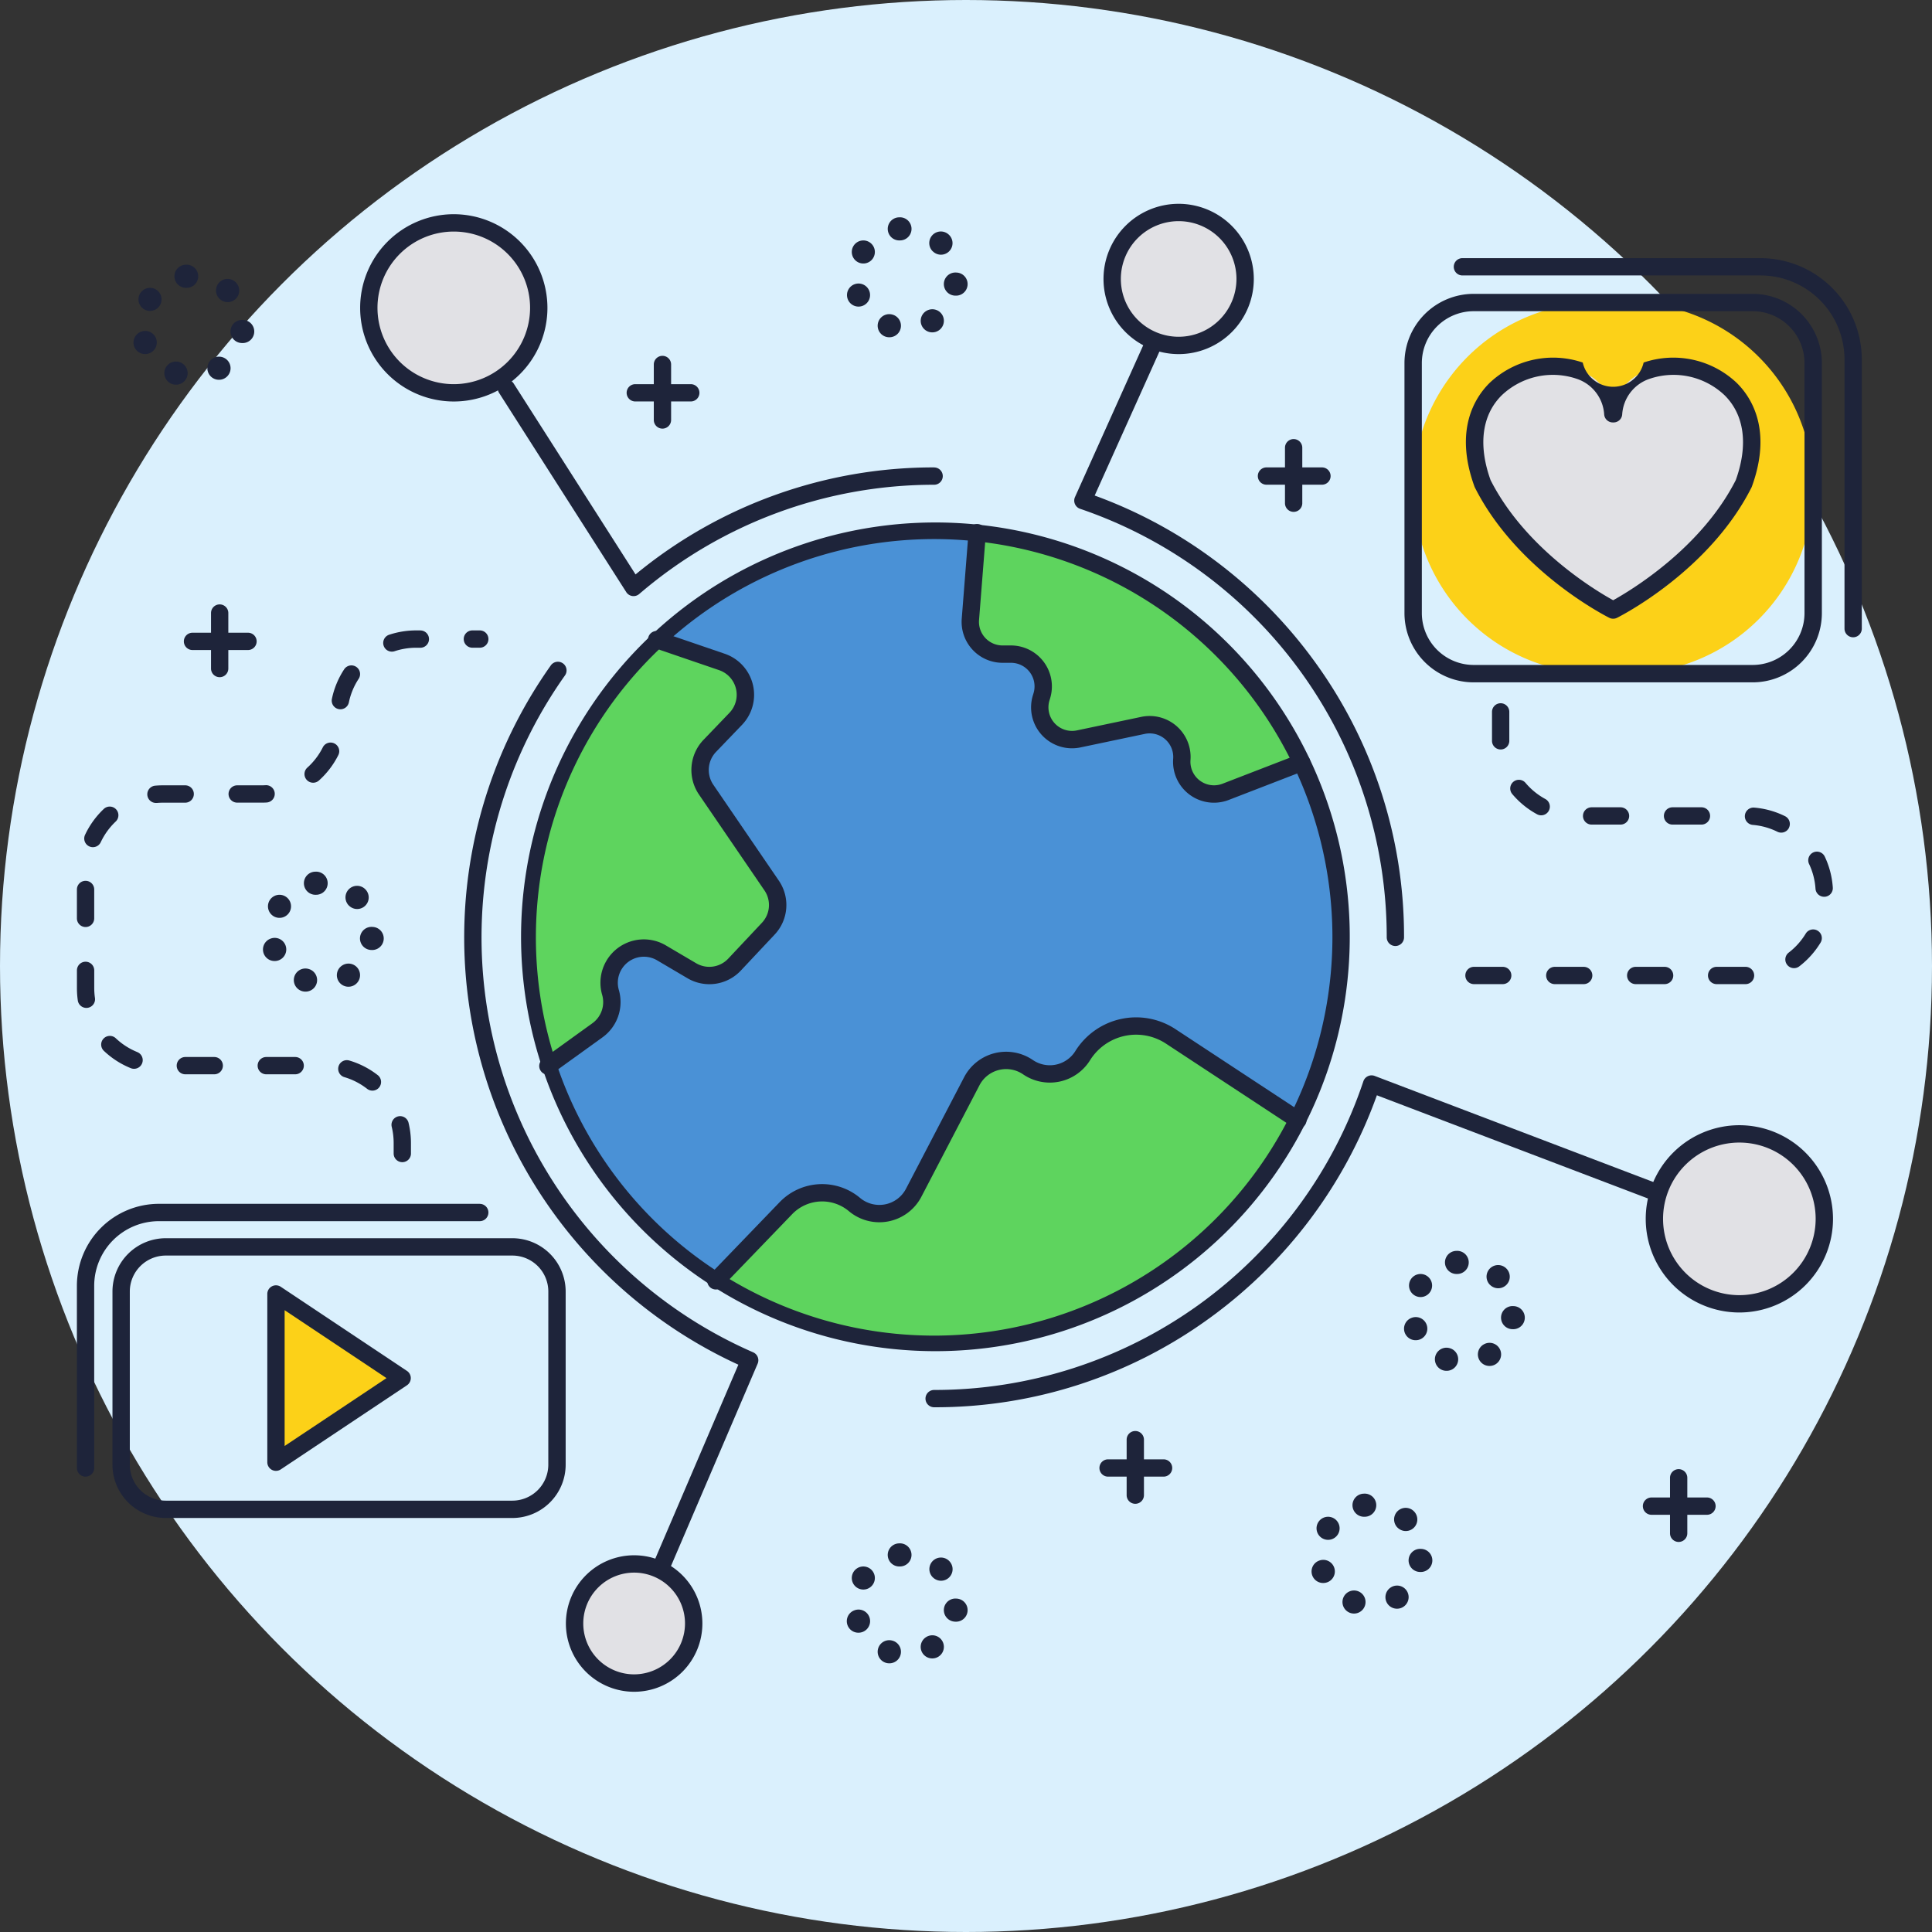 <svg xmlns="http://www.w3.org/2000/svg" width="201" height="201" viewBox="0 0 201 201">
  <rect x="0" y="0" width="201" height="201" fill="#333333" stroke="none"/>
  <g id="Grupo_15894" data-name="Grupo 15894" transform="translate(-1036 -4234)">
    <circle id="Elipse_774" data-name="Elipse 774" cx="100.5" cy="100.5" r="100.5" transform="translate(1036 4234)" fill="#daf0fd"/>
    <g id="Grupo_15379" data-name="Grupo 15379" transform="translate(-3701.203 3710.204)">
      <g id="Color" transform="translate(4765.914 545.902)">
        <g id="Grupo_15320" data-name="Grupo 15320" transform="translate(0 112.519)">
          <path id="Trazado_25835" data-name="Trazado 25835" d="M4917.391,1505.5l13.125-8.75-13.125-8.75Z" transform="translate(-4917.391 -1488)" fill="#fcd118"/>
        </g>
        <g id="Grupo_15321" data-name="Grupo 15321" transform="translate(26.138 33.076)">
          <circle id="Elipse_775" data-name="Elipse 775" cx="42.337" cy="42.337" r="42.337" fill="#4a91d6"/>
        </g>
        <g id="Grupo_15322" data-name="Grupo 15322" transform="translate(118.312 9.368)">
          <path id="Rectángulo_2798" data-name="Rectángulo 2798" d="M19.3,0h3.007a19.3,19.3,0,0,1,19.3,19.3v0a19.3,19.3,0,0,1-19.3,19.3H19.3A19.3,19.3,0,0,1,0,19.3v0A19.3,19.3,0,0,1,19.3,0Z" fill="#fcd118"/>
        </g>
        <g id="Grupo_15323" data-name="Grupo 15323" transform="translate(26.053 44.438)">
          <path id="Trazado_25836" data-name="Trazado 25836" d="M5152.694,937.563a3.612,3.612,0,0,1,.377-4.538l2.706-2.819a3.612,3.612,0,0,0-1.437-5.919l-6.784-2.321c-13.147,14.065-16.313,28.9-11.316,44.358l5.155-3.714a3.613,3.613,0,0,0,1.357-3.937h0a3.612,3.612,0,0,1,5.3-4.119l3.143,1.852a3.612,3.612,0,0,0,4.466-.639l3.493-3.719a3.613,3.613,0,0,0,.351-4.51Z" transform="translate(-5133.997 -921.966)" fill="#5ed45e"/>
        </g>
        <g id="Grupo_15324" data-name="Grupo 15324" transform="translate(72.237 33.311)">
          <path id="Trazado_25837" data-name="Trazado 25837" d="M5518.7,829.455l-.709,9.014a3.356,3.356,0,0,0,3.346,3.62h.873a3.357,3.357,0,0,1,3.214,4.325l-.073.242a3.357,3.357,0,0,0,3.9,4.253l6.694-1.407a3.357,3.357,0,0,1,4.038,3.533h0a3.357,3.357,0,0,0,4.558,3.379l7.909-3.056C5547.227,841.329,5536.422,833.059,5518.7,829.455Z" transform="translate(-5517.983 -829.455)" fill="#5ed45e"/>
        </g>
        <g id="Grupo_15325" data-name="Grupo 15325" transform="translate(45.768 84.638)">
          <path id="Trazado_25838" data-name="Trazado 25838" d="M5336.071,1259.283h0a4.028,4.028,0,0,1-5.691,1.2h0a4.028,4.028,0,0,0-5.845,1.465l-6.045,11.6a4.029,4.029,0,0,1-6.166,1.221h0a5.219,5.219,0,0,0-7.118.372l-7.294,7.569c24.645,11.72,45.189,7.542,60.55-16.735l-13.23-8.7A6.552,6.552,0,0,0,5336.071,1259.283Z" transform="translate(-5297.911 -1256.197)" fill="#5ed45e"/>
        </g>
        <g id="Grupo_15328" data-name="Grupo 15328" transform="translate(124.701 15.986)">
          <g id="Grupo_15327" data-name="Grupo 15327">
            <g id="Grupo_15326" data-name="Grupo 15326">
              <path id="Trazado_25839" data-name="Trazado 25839" d="M5968.635,690.363h-.074c-.615-8.5-18.386-6.057-13.548,7.258,4.295,8.516,13.585,13.161,13.585,13.161s9.29-4.645,13.585-13.161C5987.021,684.306,5969.25,681.863,5968.635,690.363Z" transform="translate(-5954.179 -685.407)" fill="#e1e1e5"/>
            </g>
          </g>
        </g>
        <g id="Grupo_15329" data-name="Grupo 15329" transform="translate(9.66 1.082)">
          <circle id="Elipse_776" data-name="Elipse 776" cx="8.84" cy="8.84" r="8.84" fill="#e1e1e5"/>
        </g>
        <g id="Grupo_15330" data-name="Grupo 15330" transform="translate(143.407 95.86)">
          <circle id="Elipse_777" data-name="Elipse 777" cx="8.84" cy="8.84" r="8.84" fill="#e1e1e5"/>
        </g>
        <g id="Grupo_15331" data-name="Grupo 15331" transform="translate(31.069 140.603)">
          <circle id="Elipse_778" data-name="Elipse 778" cx="6.194" cy="6.194" r="6.194" fill="#e1e1e5"/>
        </g>
        <g id="Grupo_15332" data-name="Grupo 15332" transform="translate(86.998 0)">
          <circle id="Elipse_779" data-name="Elipse 779" cx="6.916" cy="6.916" r="6.916" fill="#e1e1e5"/>
        </g>
      </g>
      <g id="NETWORK" transform="translate(4745.203 545)">
        <g id="Grupo_15333" data-name="Grupo 15333" transform="translate(128.465 134.186)">
          <path id="Trazado_25840" data-name="Trazado 25840" d="M5819.257,1680.849a1.2,1.2,0,1,0,.38,1.659A1.2,1.2,0,0,0,5819.257,1680.849Z" transform="translate(-5816.918 -1678.257)" fill="#1e243a"/>
          <path id="Trazado_25841" data-name="Trazado 25841" d="M5814.088,1718.021a1.2,1.2,0,0,0,.4,2.338,1.216,1.216,0,0,0,.4-.068,1.2,1.2,0,0,0-.8-2.27Z" transform="translate(-5813.282 -1711.059)" fill="#1e243a"/>
          <path id="Trazado_25842" data-name="Trazado 25842" d="M5884.937,1675a1.2,1.2,0,0,0,1.7-1.7l0,0-.009-.01a1.2,1.2,0,1,0-1.7,1.707A.03.03,0,0,1,5884.937,1675Z" transform="translate(-5876 -1671.457)" fill="#1e243a"/>
          <path id="Trazado_25843" data-name="Trazado 25843" d="M5841.448,1744.507a1.2,1.2,0,1,0,.741,1.531A1.2,1.2,0,0,0,5841.448,1744.507Z" transform="translate(-5836.654 -1734.361)" fill="#1e243a"/>
          <path id="Trazado_25844" data-name="Trazado 25844" d="M5898.4,1708.434a1.2,1.2,0,1,0-.268,2.39,1.042,1.042,0,0,0,.135.008,1.2,1.2,0,0,0,.132-2.4Z" transform="translate(-5886.982 -1702.679)" fill="#1e243a"/>
          <path id="Trazado_25845" data-name="Trazado 25845" d="M5877.686,1740.39a1.2,1.2,0,0,0,.644,2.22,1.189,1.189,0,0,0,.64-.187,1.2,1.2,0,1,0-1.283-2.034Z" transform="translate(-5869.446 -1730.635)" fill="#1e243a"/>
          <path id="Trazado_25846" data-name="Trazado 25846" d="M5850.2,1660.652a1.2,1.2,0,0,0,.135,2.4,1.321,1.321,0,0,0,.139-.007,1.2,1.2,0,0,0-.274-2.39Z" transform="translate(-5844.822 -1660.644)" fill="#1e243a"/>
        </g>
        <g id="Grupo_15334" data-name="Grupo 15334" transform="translate(138.087 108.928)">
          <path id="Trazado_25847" data-name="Trazado 25847" d="M5894.089,1508.021a1.2,1.2,0,0,0,.4,2.338,1.216,1.216,0,0,0,.4-.068,1.2,1.2,0,0,0-.8-2.27Z" transform="translate(-5893.284 -1501.059)" fill="#1e243a"/>
          <path id="Trazado_25848" data-name="Trazado 25848" d="M5978.395,1498.434a1.2,1.2,0,1,0-.267,2.39,1.3,1.3,0,0,0,.136.008,1.2,1.2,0,0,0,.131-2.4Z" transform="translate(-5966.982 -1492.679)" fill="#1e243a"/>
          <path id="Trazado_25849" data-name="Trazado 25849" d="M5964.933,1464.994s0,0,0,.006a1.2,1.2,0,0,0,1.7-1.7l0,0-.009-.01a1.2,1.2,0,0,0-1.7,1.707Z" transform="translate(-5956 -1461.457)" fill="#1e243a"/>
          <path id="Trazado_25850" data-name="Trazado 25850" d="M5899.26,1470.849a1.2,1.2,0,1,0,.38,1.659A1.2,1.2,0,0,0,5899.26,1470.849Z" transform="translate(-5896.921 -1468.257)" fill="#1e243a"/>
          <path id="Trazado_25851" data-name="Trazado 25851" d="M5957.686,1530.39h0a1.2,1.2,0,0,0,.644,2.222,1.189,1.189,0,0,0,.64-.186,1.2,1.2,0,1,0-1.283-2.034Z" transform="translate(-5949.446 -1520.635)" fill="#1e243a"/>
          <path id="Trazado_25852" data-name="Trazado 25852" d="M5930.2,1450.652a1.2,1.2,0,0,0,.136,2.4,1.324,1.324,0,0,0,.137-.007h0a1.2,1.2,0,0,0-.274-2.39Z" transform="translate(-5924.822 -1450.644)" fill="#1e243a"/>
          <path id="Trazado_25853" data-name="Trazado 25853" d="M5921.448,1534.507a1.2,1.2,0,0,0-.79,2.272,1.184,1.184,0,0,0,.395.066,1.2,1.2,0,0,0,.4-2.338Z" transform="translate(-5916.654 -1524.361)" fill="#1e243a"/>
        </g>
        <g id="Grupo_15335" data-name="Grupo 15335" transform="translate(5.903 6.332)">
          <path id="Trazado_25854" data-name="Trazado 25854" d="M4800.259,617.849a1.2,1.2,0,1,0,.38,1.659A1.2,1.2,0,0,0,4800.259,617.849Z" transform="translate(-4797.92 -615.257)" fill="#1e243a"/>
          <path id="Trazado_25855" data-name="Trazado 25855" d="M4822.448,681.507a1.2,1.2,0,1,0-.79,2.272,1.185,1.185,0,0,0,.395.066,1.2,1.2,0,0,0,.4-2.338Z" transform="translate(-4817.654 -671.361)" fill="#1e243a"/>
          <path id="Trazado_25856" data-name="Trazado 25856" d="M4865.933,611.995l0,.006a1.2,1.2,0,0,0,1.7-1.7l0,0-.009-.01a1.2,1.2,0,0,0-1.7,1.707Z" transform="translate(-4857 -608.458)" fill="#1e243a"/>
          <path id="Trazado_25857" data-name="Trazado 25857" d="M4795.089,655.021a1.2,1.2,0,0,0,.4,2.338,1.215,1.215,0,0,0,.4-.069,1.2,1.2,0,0,0-.8-2.27Z" transform="translate(-4794.284 -648.059)" fill="#1e243a"/>
          <path id="Trazado_25858" data-name="Trazado 25858" d="M4879.395,645.434a1.2,1.2,0,1,0-.267,2.39,1.308,1.308,0,0,0,.136.008,1.2,1.2,0,0,0,.131-2.4Z" transform="translate(-4867.982 -639.679)" fill="#1e243a"/>
          <path id="Trazado_25859" data-name="Trazado 25859" d="M4831.2,597.652a1.2,1.2,0,0,0,.136,2.4,1.35,1.35,0,0,0,.139-.007,1.2,1.2,0,0,0-.274-2.39Z" transform="translate(-4825.822 -597.644)" fill="#1e243a"/>
          <path id="Trazado_25860" data-name="Trazado 25860" d="M4858.686,677.39a1.2,1.2,0,0,0,.644,2.22,1.188,1.188,0,0,0,.64-.186,1.2,1.2,0,1,0-1.283-2.034Z" transform="translate(-4850.446 -667.635)" fill="#1e243a"/>
        </g>
        <g id="Grupo_15336" data-name="Grupo 15336" transform="translate(80.114 1.4)">
          <path id="Trazado_25861" data-name="Trazado 25861" d="M5412.088,614.021a1.2,1.2,0,1,0,1.532.736A1.2,1.2,0,0,0,5412.088,614.021Z" transform="translate(-5411.282 -607.059)" fill="#1e243a"/>
          <path id="Trazado_25862" data-name="Trazado 25862" d="M5417.257,576.849a1.2,1.2,0,1,0,.38,1.659A1.2,1.2,0,0,0,5417.257,576.849Z" transform="translate(-5414.918 -574.257)" fill="#1e243a"/>
          <path id="Trazado_25863" data-name="Trazado 25863" d="M5482.932,570.993a.013.013,0,0,1,0,.006,1.2,1.2,0,0,0,1.7-1.7l-.013-.012h0a1.2,1.2,0,1,0-1.7,1.707Z" transform="translate(-5474 -567.457)" fill="#1e243a"/>
          <path id="Trazado_25864" data-name="Trazado 25864" d="M5496.4,604.434a1.2,1.2,0,1,0-.267,2.39,1.019,1.019,0,0,0,.135.008,1.2,1.2,0,0,0,.132-2.4Z" transform="translate(-5484.982 -598.679)" fill="#1e243a"/>
          <path id="Trazado_25865" data-name="Trazado 25865" d="M5439.448,640.507a1.2,1.2,0,1,0-.79,2.272,1.221,1.221,0,0,0,.395.066,1.2,1.2,0,0,0,.4-2.338Z" transform="translate(-5434.654 -630.361)" fill="#1e243a"/>
          <path id="Trazado_25866" data-name="Trazado 25866" d="M5475.686,636.39a1.2,1.2,0,0,0,.644,2.219,1.176,1.176,0,0,0,.64-.185,1.2,1.2,0,1,0-1.283-2.034Z" transform="translate(-5467.446 -626.635)" fill="#1e243a"/>
          <path id="Trazado_25867" data-name="Trazado 25867" d="M5448.2,556.652a1.2,1.2,0,0,0,.136,2.4,1.35,1.35,0,0,0,.139-.007,1.2,1.2,0,0,0-.274-2.39Z" transform="translate(-5442.822 -556.644)" fill="#1e243a"/>
        </g>
        <g id="Grupo_15337" data-name="Grupo 15337" transform="translate(19.374 69.477)">
          <path id="Trazado_25868" data-name="Trazado 25868" d="M4912.259,1142.849a1.2,1.2,0,1,0,.38,1.659A1.2,1.2,0,0,0,4912.259,1142.849Z" transform="translate(-4909.92 -1140.257)" fill="#1e243a"/>
          <path id="Trazado_25869" data-name="Trazado 25869" d="M4907.089,1180.021a1.2,1.2,0,0,0,.4,2.338,1.218,1.218,0,0,0,.4-.068,1.2,1.2,0,0,0-.8-2.27Z" transform="translate(-4906.284 -1173.059)" fill="#1e243a"/>
          <path id="Trazado_25870" data-name="Trazado 25870" d="M4977.933,1136.995l0,0a1.2,1.2,0,0,0,1.7-1.7l0,0-.009-.01a1.2,1.2,0,0,0-1.7,1.707Z" transform="translate(-4969 -1133.457)" fill="#1e243a"/>
          <path id="Trazado_25871" data-name="Trazado 25871" d="M4991.395,1170.434a1.2,1.2,0,1,0-.267,2.39,1.014,1.014,0,0,0,.135.009,1.2,1.2,0,0,0,.132-2.4Z" transform="translate(-4979.982 -1164.679)" fill="#1e243a"/>
          <path id="Trazado_25872" data-name="Trazado 25872" d="M4970.686,1202.39a1.2,1.2,0,0,0,.644,2.22,1.189,1.189,0,0,0,.64-.187,1.2,1.2,0,1,0-1.283-2.034Z" transform="translate(-4962.446 -1192.635)" fill="#1e243a"/>
          <path id="Trazado_25873" data-name="Trazado 25873" d="M4934.448,1206.507a1.2,1.2,0,0,0-.79,2.272,1.22,1.22,0,0,0,.395.066,1.2,1.2,0,0,0,.4-2.338Z" transform="translate(-4929.655 -1196.361)" fill="#1e243a"/>
          <path id="Trazado_25874" data-name="Trazado 25874" d="M4943.2,1122.652a1.2,1.2,0,0,0,.136,2.4c.045,0,.091,0,.138-.007a1.2,1.2,0,0,0-.274-2.39Z" transform="translate(-4937.823 -1122.644)" fill="#1e243a"/>
        </g>
        <g id="Grupo_15338" data-name="Grupo 15338" transform="translate(80.114 139.358)">
          <path id="Trazado_25875" data-name="Trazado 25875" d="M5417.257,1723.849a1.2,1.2,0,1,0,.38,1.659A1.2,1.2,0,0,0,5417.257,1723.849Z" transform="translate(-5414.918 -1721.257)" fill="#1e243a"/>
          <path id="Trazado_25876" data-name="Trazado 25876" d="M5482.934,1717.993l.006.006h0a1.2,1.2,0,0,0,1.7-1.7l0,0-.008-.01a1.2,1.2,0,1,0-1.7,1.707S5482.933,1717.993,5482.934,1717.993Z" transform="translate(-5474.001 -1714.457)" fill="#1e243a"/>
          <path id="Trazado_25877" data-name="Trazado 25877" d="M5412.089,1761.021a1.2,1.2,0,0,0,.4,2.338,1.221,1.221,0,0,0,.4-.069,1.2,1.2,0,0,0-.8-2.27Z" transform="translate(-5411.284 -1754.059)" fill="#1e243a"/>
          <path id="Trazado_25878" data-name="Trazado 25878" d="M5439.448,1787.507a1.2,1.2,0,1,0-.79,2.272,1.218,1.218,0,0,0,.395.066,1.2,1.2,0,0,0,.4-2.338Z" transform="translate(-5434.654 -1777.361)" fill="#1e243a"/>
          <path id="Trazado_25879" data-name="Trazado 25879" d="M5496.4,1751.435a1.2,1.2,0,1,0-.267,2.39,1.009,1.009,0,0,0,.135.009,1.2,1.2,0,0,0,.132-2.4Z" transform="translate(-5484.982 -1745.681)" fill="#1e243a"/>
          <path id="Trazado_25880" data-name="Trazado 25880" d="M5448.2,1703.652a1.2,1.2,0,0,0,.136,2.4,1.33,1.33,0,0,0,.138-.007,1.2,1.2,0,0,0-.274-2.39Z" transform="translate(-5442.823 -1703.644)" fill="#1e243a"/>
          <path id="Trazado_25881" data-name="Trazado 25881" d="M5475.686,1783.39a1.2,1.2,0,0,0,.644,2.22,1.189,1.189,0,0,0,.64-.186,1.2,1.2,0,1,0-1.283-2.034Z" transform="translate(-5467.446 -1773.635)" fill="#1e243a"/>
        </g>
        <g id="Grupo_15341" data-name="Grupo 15341" transform="translate(162.915 131.643)">
          <g id="Grupo_15339" data-name="Grupo 15339" transform="translate(2.826)">
            <path id="Trazado_25882" data-name="Trazado 25882" d="M6124.105,1639.5a.9.9,0,0,0-.9.9v5.773a.9.9,0,1,0,1.8,0V1640.4A.9.9,0,0,0,6124.105,1639.5Z" transform="translate(-6123.203 -1639.5)" fill="#1e243a"/>
          </g>
          <g id="Grupo_15340" data-name="Grupo 15340" transform="translate(0 2.947)">
            <path id="Trazado_25883" data-name="Trazado 25883" d="M6106.378,1664h-5.772a.9.9,0,1,0,0,1.8h5.772a.9.9,0,1,0,0-1.8Z" transform="translate(-6099.703 -1664)" fill="#1e243a"/>
          </g>
        </g>
        <g id="Grupo_15344" data-name="Grupo 15344" transform="translate(11.126 41.676)">
          <g id="Grupo_15342" data-name="Grupo 15342" transform="translate(2.826)">
            <path id="Trazado_25884" data-name="Trazado 25884" d="M4862.105,891.5a.9.9,0,0,0-.9.9v5.773a.9.9,0,1,0,1.8,0V892.4A.9.9,0,0,0,4862.105,891.5Z" transform="translate(-4861.203 -891.5)" fill="#1e243a"/>
          </g>
          <g id="Grupo_15343" data-name="Grupo 15343" transform="translate(0 2.947)">
            <path id="Trazado_25885" data-name="Trazado 25885" d="M4844.378,916h-5.773a.9.9,0,1,0,0,1.8h5.773a.9.9,0,1,0,0-1.8Z" transform="translate(-4837.703 -916)" fill="#1e243a"/>
          </g>
        </g>
        <g id="Grupo_15347" data-name="Grupo 15347" transform="translate(57.192 15.816)">
          <g id="Grupo_15345" data-name="Grupo 15345" transform="translate(2.826)">
            <path id="Trazado_25886" data-name="Trazado 25886" d="M5245.105,676.5a.9.9,0,0,0-.9.9v5.773a.9.9,0,1,0,1.8,0V677.4A.9.9,0,0,0,5245.105,676.5Z" transform="translate(-5244.203 -676.5)" fill="#1e243a"/>
          </g>
          <g id="Grupo_15346" data-name="Grupo 15346" transform="translate(0 2.947)">
            <path id="Trazado_25887" data-name="Trazado 25887" d="M5227.378,701h-5.773a.9.9,0,1,0,0,1.8h5.773a.9.9,0,0,0,0-1.8Z" transform="translate(-5220.703 -701)" fill="#1e243a"/>
          </g>
        </g>
        <g id="Grupo_15350" data-name="Grupo 15350" transform="translate(122.863 24.476)">
          <g id="Grupo_15348" data-name="Grupo 15348" transform="translate(2.826)">
            <path id="Trazado_25888" data-name="Trazado 25888" d="M5791.1,748.5a.9.9,0,0,0-.9.9v5.773a.9.9,0,1,0,1.8,0V749.4A.9.9,0,0,0,5791.1,748.5Z" transform="translate(-5790.203 -748.5)" fill="#1e243a"/>
          </g>
          <g id="Grupo_15349" data-name="Grupo 15349" transform="translate(0 2.947)">
            <path id="Trazado_25889" data-name="Trazado 25889" d="M5773.378,773H5767.6a.9.9,0,0,0,0,1.8h5.773a.9.9,0,0,0,0-1.8Z" transform="translate(-5766.703 -773)" fill="#1e243a"/>
          </g>
        </g>
        <g id="Grupo_15353" data-name="Grupo 15353" transform="translate(106.385 127.674)">
          <g id="Grupo_15351" data-name="Grupo 15351" transform="translate(2.826)">
            <path id="Trazado_25890" data-name="Trazado 25890" d="M5654.105,1606.5a.9.9,0,0,0-.9.9v5.773a.9.9,0,1,0,1.8,0V1607.4A.9.9,0,0,0,5654.105,1606.5Z" transform="translate(-5653.203 -1606.5)" fill="#1e243a"/>
          </g>
          <g id="Grupo_15352" data-name="Grupo 15352" transform="translate(0 2.947)">
            <path id="Trazado_25891" data-name="Trazado 25891" d="M5636.378,1631H5630.6a.9.9,0,0,0,0,1.8h5.773a.9.9,0,0,0,0-1.8Z" transform="translate(-5629.703 -1631)" fill="#1e243a"/>
          </g>
        </g>
        <g id="Grupo_15366" data-name="Grupo 15366" transform="translate(29.468 0)">
          <g id="Grupo_15354" data-name="Grupo 15354" transform="translate(16.478 33.076)">
            <path id="Trazado_25892" data-name="Trazado 25892" d="M5201.018,832.664a43.108,43.108,0,1,0,9.266,13.744A43.09,43.09,0,0,0,5201.018,832.664Zm-30.575,72.01a41.435,41.435,0,1,1,41.436-41.435A41.482,41.482,0,0,1,5170.442,904.675Z" transform="translate(-5127.203 -820)" fill="#1e243a"/>
          </g>
          <g id="Grupo_15355" data-name="Grupo 15355" transform="translate(74.292 13.832)">
            <path id="Trazado_25893" data-name="Trazado 25893" d="M5622.373,683.168a48.718,48.718,0,0,0-12.37-6.651l6.854-15.246a.9.9,0,0,0-1.646-.74l-7.256,16.141a.9.9,0,0,0,.532,1.224,47.081,47.081,0,0,1,31.9,44.586.9.9,0,1,0,1.8,0,48.526,48.526,0,0,0-9.338-28.745A49.1,49.1,0,0,0,5622.373,683.168Z" transform="translate(-5607.875 -659.998)" fill="#1e243a"/>
          </g>
          <g id="Grupo_15356" data-name="Grupo 15356" transform="translate(14.313 18.282)">
            <path id="Trazado_25894" data-name="Trazado 25894" d="M5154.606,706.141a48.7,48.7,0,0,0-31.064,11.135l-12.678-19.86a.9.9,0,0,0-1.521.971l13.231,20.727a.9.9,0,0,0,1.348.2,47.084,47.084,0,0,1,30.683-11.368.9.9,0,1,0,0-1.8Z" transform="translate(-5109.202 -697)" fill="#1e243a"/>
          </g>
          <g id="Grupo_15357" data-name="Grupo 15357" transform="translate(10.825 47.643)">
            <path id="Trazado_25895" data-name="Trazado 25895" d="M5110.267,1012.958a47.108,47.108,0,0,1-19.58-70.421.9.9,0,1,0-1.471-1.045,48.914,48.914,0,0,0,19.511,72.753L5100,1034.62a.9.9,0,1,0,1.658.71l9.075-21.19A.9.9,0,0,0,5110.267,1012.958Z" transform="translate(-5080.203 -941.113)" fill="#1e243a"/>
          </g>
          <g id="Grupo_15358" data-name="Grupo 15358" transform="translate(58.815 90.674)">
            <path id="Trazado_25896" data-name="Trazado 25896" d="M5555.358,1310.138l-29.419-11.2a.9.9,0,0,0-1.177.556,47.042,47.042,0,0,1-44.657,32.115.9.9,0,1,0,0,1.8,48.519,48.519,0,0,0,28.836-9.406,49.011,49.011,0,0,0,17.225-23.052l28.55,10.869a.9.9,0,0,0,.642-1.686Z" transform="translate(-5479.203 -1298.879)" fill="#1e243a"/>
          </g>
          <g id="Grupo_15359" data-name="Grupo 15359" transform="translate(18.637 44.438)">
            <path id="Trazado_25897" data-name="Trazado 25897" d="M5163.258,930.454a2.722,2.722,0,0,1,.283-3.4l2.707-2.819a4.514,4.514,0,0,0-1.8-7.4l-6.784-2.321a.9.9,0,1,0-.584,1.707l6.784,2.321a2.71,2.71,0,0,1,1.078,4.44l-2.706,2.819a4.533,4.533,0,0,0-.471,5.672l6.813,9.976a2.694,2.694,0,0,1-.263,3.383l-3.494,3.719a2.7,2.7,0,0,1-3.351.479l-3.143-1.852a4.514,4.514,0,0,0-6.627,5.147,2.715,2.715,0,0,1-1.018,2.954l-5.154,3.714a.9.9,0,1,0,1.055,1.464l5.154-3.714a4.523,4.523,0,0,0,1.7-4.921,2.71,2.71,0,0,1,3.978-3.09l3.143,1.852a4.489,4.489,0,0,0,5.582-.8l3.493-3.719a4.486,4.486,0,0,0,.438-5.636Z" transform="translate(-5145.158 -914.464)" fill="#1e243a"/>
          </g>
          <g id="Grupo_15360" data-name="Grupo 15360" transform="translate(62.578 33.311)">
            <path id="Trazado_25898" data-name="Trazado 25898" d="M5545.537,845.92l-7.909,3.056a2.454,2.454,0,0,1-3.333-2.471,4.259,4.259,0,0,0-5.124-4.483l-6.694,1.407a2.455,2.455,0,0,1-2.855-3.11l.073-.241a4.26,4.26,0,0,0-4.078-5.487h-.873a2.454,2.454,0,0,1-2.447-2.647l.709-9.014a.9.9,0,0,0-1.8-.141l-.709,9.014a4.259,4.259,0,0,0,4.246,4.593h.873a2.454,2.454,0,0,1,2.35,3.163l-.073.241a4.259,4.259,0,0,0,4.954,5.4l6.694-1.407a2.455,2.455,0,0,1,2.953,2.583,4.254,4.254,0,0,0,5.782,4.287l7.909-3.056a.9.9,0,1,0-.65-1.683Z" transform="translate(-5510.486 -821.955)" fill="#1e243a"/>
          </g>
          <g id="Grupo_15361" data-name="Grupo 15361" transform="translate(36.108 84.636)">
            <path id="Trazado_25899" data-name="Trazado 25899" d="M5352.358,1258.608l-13.23-8.7a7.453,7.453,0,0,0-10.42,2.285,3.127,3.127,0,0,1-4.417.927,4.93,4.93,0,0,0-7.154,1.793l-6.045,11.6a3.126,3.126,0,0,1-4.785.948,6.139,6.139,0,0,0-8.349.437l-7.294,7.569a.9.9,0,0,0,1.3,1.252l7.294-7.569a4.329,4.329,0,0,1,5.888-.308,4.93,4.93,0,0,0,7.546-1.495l6.045-11.6a3.126,3.126,0,0,1,4.537-1.137,4.929,4.929,0,0,0,6.965-1.463,5.65,5.65,0,0,1,7.9-1.732l13.23,8.7a.9.9,0,0,0,.991-1.508Z" transform="translate(-5290.411 -1248.679)" fill="#1e243a"/>
          </g>
          <g id="Grupo_15362" data-name="Grupo 15362" transform="translate(0 1.082)">
            <path id="Trazado_25900" data-name="Trazado 25900" d="M4999.945,554a9.742,9.742,0,1,0,9.743,9.742A9.753,9.753,0,0,0,4999.945,554Zm0,17.681a7.938,7.938,0,1,1,7.938-7.938A7.948,7.948,0,0,1,4999.945,571.681Z" transform="translate(-4990.203 -554)" fill="#1e243a"/>
          </g>
          <g id="Grupo_15363" data-name="Grupo 15363" transform="translate(133.748 95.86)">
            <path id="Trazado_25901" data-name="Trazado 25901" d="M6111.945,1342a9.742,9.742,0,1,0,9.743,9.742A9.753,9.753,0,0,0,6111.945,1342Zm0,17.681a7.938,7.938,0,1,1,7.938-7.938A7.947,7.947,0,0,1,6111.945,1359.681Z" transform="translate(-6102.203 -1342)" fill="#1e243a"/>
          </g>
          <g id="Grupo_15364" data-name="Grupo 15364" transform="translate(21.409 140.603)">
            <path id="Trazado_25902" data-name="Trazado 25902" d="M5175.3,1714a7.1,7.1,0,1,0,7.1,7.1A7.1,7.1,0,0,0,5175.3,1714Zm0,12.388a5.292,5.292,0,1,1,5.292-5.292A5.3,5.3,0,0,1,5175.3,1726.388Z" transform="translate(-5168.203 -1714)" fill="#1e243a"/>
          </g>
          <g id="Grupo_15365" data-name="Grupo 15365" transform="translate(77.338)">
            <path id="Trazado_25903" data-name="Trazado 25903" d="M5641.021,545a7.818,7.818,0,1,0,7.818,7.818A7.827,7.827,0,0,0,5641.021,545Zm0,13.832a6.014,6.014,0,1,1,6.014-6.014A6.021,6.021,0,0,1,5641.021,558.832Z" transform="translate(-5633.203 -545)" fill="#1e243a"/>
          </g>
        </g>
        <g id="Grupo_15372" data-name="Grupo 15372" transform="translate(138.12 5.653)">
          <g id="Grupo_15369" data-name="Grupo 15369" transform="translate(6.387 10.336)">
            <g id="Grupo_15368" data-name="Grupo 15368">
              <g id="Grupo_15367" data-name="Grupo 15367">
                <path id="Trazado_25904" data-name="Trazado 25904" d="M5965.149,678.463a3.25,3.25,0,0,1-6.335,0,9.6,9.6,0,0,0-9.691,2.122c-1.508,1.492-3.717,4.875-1.574,10.774a1,1,0,0,0,.042.1c4.38,8.683,13.6,13.366,13.987,13.561a.9.9,0,0,0,.807,0c.391-.2,9.607-4.879,13.987-13.561a.9.9,0,0,0,.042-.1c2.143-5.9-.066-9.283-1.574-10.774A9.6,9.6,0,0,0,5965.149,678.463Zm9.588,12.229c-3.614,7.12-10.958,11.5-12.756,12.5-1.8-.992-9.134-5.363-12.755-12.5-1.312-3.651-.9-6.783,1.165-8.825a7.719,7.719,0,0,1,7.789-1.715,4.18,4.18,0,0,1,2.865,3.706.9.9,0,0,0,.9.837h.075a.9.9,0,0,0,.9-.837,4.179,4.179,0,0,1,2.864-3.706,7.719,7.719,0,0,1,7.789,1.715C5975.636,683.909,5976.049,687.042,5974.737,690.692Z" transform="translate(-5946.658 -677.938)" fill="#1e243a"/>
              </g>
            </g>
          </g>
          <g id="Grupo_15370" data-name="Grupo 15370" transform="translate(0 3.715)">
            <path id="Trazado_25905" data-name="Trazado 25905" d="M5929.781,622.89h-29.025a7.205,7.205,0,0,0-7.2,7.2v26.018a7.205,7.205,0,0,0,7.2,7.2h29.025a7.206,7.206,0,0,0,7.2-7.2V630.087A7.206,7.206,0,0,0,5929.781,622.89Zm5.394,33.215a5.4,5.4,0,0,1-5.394,5.393h-29.025a5.4,5.4,0,0,1-5.393-5.393V630.087a5.4,5.4,0,0,1,5.393-5.393h29.025a5.4,5.4,0,0,1,5.394,5.393Z" transform="translate(-5893.559 -622.89)" fill="#1e243a"/>
          </g>
          <g id="Grupo_15371" data-name="Grupo 15371" transform="translate(5.129)">
            <path id="Trazado_25906" data-name="Trazado 25906" d="M5968.12,592H5937.1a.9.9,0,0,0,0,1.8h31.015a8.746,8.746,0,0,1,8.736,8.736v28.008a.9.9,0,0,0,1.8,0V602.541A10.553,10.553,0,0,0,5968.12,592Z" transform="translate(-5936.203 -592)" fill="#1e243a"/>
          </g>
        </g>
        <g id="Grupo_15376" data-name="Grupo 15376" transform="translate(0 104.039)">
          <g id="Grupo_15373" data-name="Grupo 15373" transform="translate(3.699 3.578)">
            <path id="Trazado_25907" data-name="Trazado 25907" d="M4817.557,1439.75H4781.5a5.551,5.551,0,0,0-5.545,5.545v18.017a5.551,5.551,0,0,0,5.545,5.545h36.059a5.551,5.551,0,0,0,5.545-5.545v-18.017A5.551,5.551,0,0,0,4817.557,1439.75Zm3.741,23.562a3.745,3.745,0,0,1-3.741,3.741H4781.5a3.746,3.746,0,0,1-3.741-3.741v-18.017a3.746,3.746,0,0,1,3.741-3.741h36.059a3.745,3.745,0,0,1,3.741,3.741Z" transform="translate(-4775.953 -1439.75)" fill="#1e243a"/>
          </g>
          <g id="Grupo_15374" data-name="Grupo 15374" transform="translate(19.808 8.479)">
            <path id="Trazado_25908" data-name="Trazado 25908" d="M4924.418,1489.4l-13.125-8.75a.9.9,0,0,0-1.4.75v17.5a.9.9,0,0,0,1.4.75l13.125-8.75a.9.9,0,0,0,0-1.5Zm-12.723,7.815v-14.129l10.6,7.065Z" transform="translate(-4909.891 -1480.499)" fill="#1e243a"/>
          </g>
          <g id="Grupo_15375" data-name="Grupo 15375">
            <path id="Trazado_25909" data-name="Trazado 25909" d="M4787.12,1410H4753.73a8.537,8.537,0,0,0-8.527,8.527v18.956a.9.9,0,1,0,1.8,0v-18.956a6.731,6.731,0,0,1,6.724-6.723h33.389a.9.9,0,0,0,0-1.8Z" transform="translate(-4745.203 -1410)" fill="#1e243a"/>
          </g>
        </g>
        <g id="Grupo_15377" data-name="Grupo 15377" transform="translate(144.452 51.959)">
          <path id="Trazado_25910" data-name="Trazado 25910" d="M6051.826,1067h-3.007a.9.9,0,0,0,0,1.8h3.007a.9.9,0,1,0,0-1.8Z" transform="translate(-6035.683 -1056.175)" fill="#1e243a"/>
          <path id="Trazado_25911" data-name="Trazado 25911" d="M6089.961,1205h-3.007a.9.9,0,1,0,0,1.8h3.007a.9.9,0,0,0,0-1.8Z" transform="translate(-6069.231 -1177.577)" fill="#1e243a"/>
          <path id="Trazado_25912" data-name="Trazado 25912" d="M6019.961,1205h-3.007a.9.9,0,1,0,0,1.8h3.007a.9.9,0,0,0,0-1.8Z" transform="translate(-6007.65 -1177.577)" fill="#1e243a"/>
          <path id="Trazado_25913" data-name="Trazado 25913" d="M5950.094,1205H5947.1a.9.9,0,0,0,0,1.8h2.989a.9.9,0,0,0,0-1.8Z" transform="translate(-5946.203 -1177.577)" fill="#1e243a"/>
          <path id="Trazado_25914" data-name="Trazado 25914" d="M5989.022,1046.445a.9.9,0,0,0-.362-1.223,7.162,7.162,0,0,1-2.059-1.677.9.9,0,1,0-1.378,1.165,8.964,8.964,0,0,0,2.576,2.1.9.9,0,0,0,1.223-.362Z" transform="translate(-5980.342 -1035.26)" fill="#1e243a"/>
          <path id="Trazado_25915" data-name="Trazado 25915" d="M5970.108,981.811h.026a.9.9,0,0,0,.875-.928c0-.071,0-.142,0-.214V977.9a.9.9,0,1,0-1.8,0v2.766c0,.089,0,.178,0,.267A.9.9,0,0,0,5970.108,981.811Z" transform="translate(-5966.437 -977)" fill="#1e243a"/>
          <path id="Trazado_25916" data-name="Trazado 25916" d="M6226.338,1172.786a.9.9,0,0,0-1.239.3,7.164,7.164,0,0,1-1.772,1.979.9.9,0,1,0,1.1,1.431,8.955,8.955,0,0,0,2.217-2.475A.9.9,0,0,0,6226.338,1172.786Z" transform="translate(-6189.686 -1149.122)" fill="#1e243a"/>
          <path id="Trazado_25917" data-name="Trazado 25917" d="M6244.521,1105.9a.9.9,0,0,0-1.632.771,7.067,7.067,0,0,1,.667,2.567.9.9,0,0,0,.9.842l.062,0a.9.9,0,0,0,.839-.96A8.9,8.9,0,0,0,6244.521,1105.9Z" transform="translate(-6207.129 -1089.945)" fill="#1e243a"/>
          <path id="Trazado_25918" data-name="Trazado 25918" d="M6159.96,1205h-3.007a.9.9,0,0,0,0,1.8h3.007a.9.9,0,1,0,0-1.8Z" transform="translate(-6130.812 -1177.577)" fill="#1e243a"/>
          <path id="Trazado_25919" data-name="Trazado 25919" d="M6121.826,1067h-3.007a.9.9,0,0,0,0,1.8h3.007a.9.9,0,0,0,0-1.8Z" transform="translate(-6097.264 -1056.175)" fill="#1e243a"/>
          <path id="Trazado_25920" data-name="Trazado 25920" d="M6192.5,1069.342a.9.9,0,0,0-.409-1.208,8.883,8.883,0,0,0-3.2-.891.9.9,0,1,0-.151,1.8,7.085,7.085,0,0,1,2.556.711.9.9,0,0,0,1.208-.409Z" transform="translate(-6158.835 -1056.385)" fill="#1e243a"/>
        </g>
        <g id="Grupo_15378" data-name="Grupo 15378" transform="translate(0 44.382)">
          <path id="Trazado_25921" data-name="Trazado 25921" d="M4754.821,1067.927a.9.9,0,1,0-1.241-1.309,8.94,8.94,0,0,0-1.948,2.692.9.9,0,1,0,1.632.768A7.146,7.146,0,0,1,4754.821,1067.927Z" transform="translate(-4750.783 -1048.043)" fill="#1e243a"/>
          <path id="Trazado_25922" data-name="Trazado 25922" d="M4769.961,1266.4a7.143,7.143,0,0,1-2.234-1.435.9.9,0,0,0-1.238,1.312,8.917,8.917,0,0,0,2.8,1.8.9.9,0,0,0,.675-1.673Z" transform="translate(-4763.68 -1222.533)" fill="#1e243a"/>
          <path id="Trazado_25923" data-name="Trazado 25923" d="M4811.177,1048.9a.9.9,0,0,0-.9-.9h-2.3c-.26,0-.522.011-.779.033a.9.9,0,0,0,.076,1.8q.04,0,.079,0c.205-.018.416-.027.624-.027h2.3A.9.9,0,0,0,4811.177,1048.9Z" transform="translate(-4799.01 -1031.883)" fill="#1e243a"/>
          <path id="Trazado_25924" data-name="Trazado 25924" d="M4966.335,948.828a.9.9,0,0,0,1.067-.7,7.087,7.087,0,0,1,1.018-2.45.9.9,0,1,0-1.508-.99,8.9,8.9,0,0,0-1.275,3.071A.9.9,0,0,0,4966.335,948.828Z" transform="translate(-4939.106 -940.641)" fill="#1e243a"/>
          <path id="Trazado_25925" data-name="Trazado 25925" d="M4746.105,1135.376a.9.9,0,0,0,.9-.9v-3.007a.9.9,0,1,0-1.8,0v3.007A.9.9,0,0,0,4746.105,1135.376Z" transform="translate(-4745.203 -1104.517)" fill="#1e243a"/>
          <path id="Trazado_25926" data-name="Trazado 25926" d="M4747.007,1203.323v-1.856a.9.9,0,1,0-1.8,0v1.856a9.083,9.083,0,0,0,.09,1.274.9.9,0,1,0,1.786-.254A7.235,7.235,0,0,1,4747.007,1203.323Z" transform="translate(-4745.203 -1166.098)" fill="#1e243a"/>
          <path id="Trazado_25927" data-name="Trazado 25927" d="M4835.4,1283h-3.007a.9.9,0,1,0,0,1.8h3.007a.9.9,0,0,0,0-1.8Z" transform="translate(-4821.11 -1238.618)" fill="#1e243a"/>
          <path id="Trazado_25928" data-name="Trazado 25928" d="M5018.006,1334.179a.9.9,0,0,0-.664,1.089,7.18,7.18,0,0,1,.2,1.693v1.082a.9.9,0,1,0,1.8,0v-1.082a8.989,8.989,0,0,0-.252-2.118A.9.9,0,0,0,5018.006,1334.179Z" transform="translate(-4984.587 -1283.619)" fill="#1e243a"/>
          <path id="Trazado_25929" data-name="Trazado 25929" d="M5014.018,914h-.432a8.947,8.947,0,0,0-2.814.451.9.9,0,1,0,.566,1.713,7.147,7.147,0,0,1,2.248-.36h.432a.9.9,0,0,0,0-1.8Z" transform="translate(-4978.285 -914)" fill="#1e243a"/>
          <path id="Trazado_25930" data-name="Trazado 25930" d="M5081.461,914h-.771a.9.9,0,0,0,0,1.8h.771a.9.9,0,1,0,0-1.8Z" transform="translate(-5039.545 -914)" fill="#1e243a"/>
          <path id="Trazado_25931" data-name="Trazado 25931" d="M4880.321,1049.675a.9.9,0,1,0-.11-1.8c-.146.009-.3.014-.444.014h-2.507a.9.9,0,0,0,0,1.8h2.507C4879.952,1049.692,4880.138,1049.687,4880.321,1049.675Z" transform="translate(-4860.583 -1031.771)" fill="#1e243a"/>
          <path id="Trazado_25932" data-name="Trazado 25932" d="M4905.4,1283h-3.007a.9.9,0,0,0,0,1.8h3.007a.9.9,0,0,0,0-1.8Z" transform="translate(-4882.69 -1238.618)" fill="#1e243a"/>
          <path id="Trazado_25933" data-name="Trazado 25933" d="M4945.171,1011.109a.9.9,0,0,0-1.211.4,7.145,7.145,0,0,1-1.61,2.111.9.9,0,1,0,1.208,1.34,8.942,8.942,0,0,0,2.015-2.642A.9.9,0,0,0,4945.171,1011.109Z" transform="translate(-4918.375 -999.345)" fill="#1e243a"/>
          <path id="Trazado_25934" data-name="Trazado 25934" d="M4975.331,1287.291a8.9,8.9,0,0,0-2.957-1.52.9.9,0,0,0-.511,1.73,7.1,7.1,0,0,1,2.36,1.213.9.9,0,0,0,1.108-1.424Z" transform="translate(-4944.033 -1241.024)" fill="#1e243a"/>
        </g>
      </g>
    </g>
  </g>
</svg>
